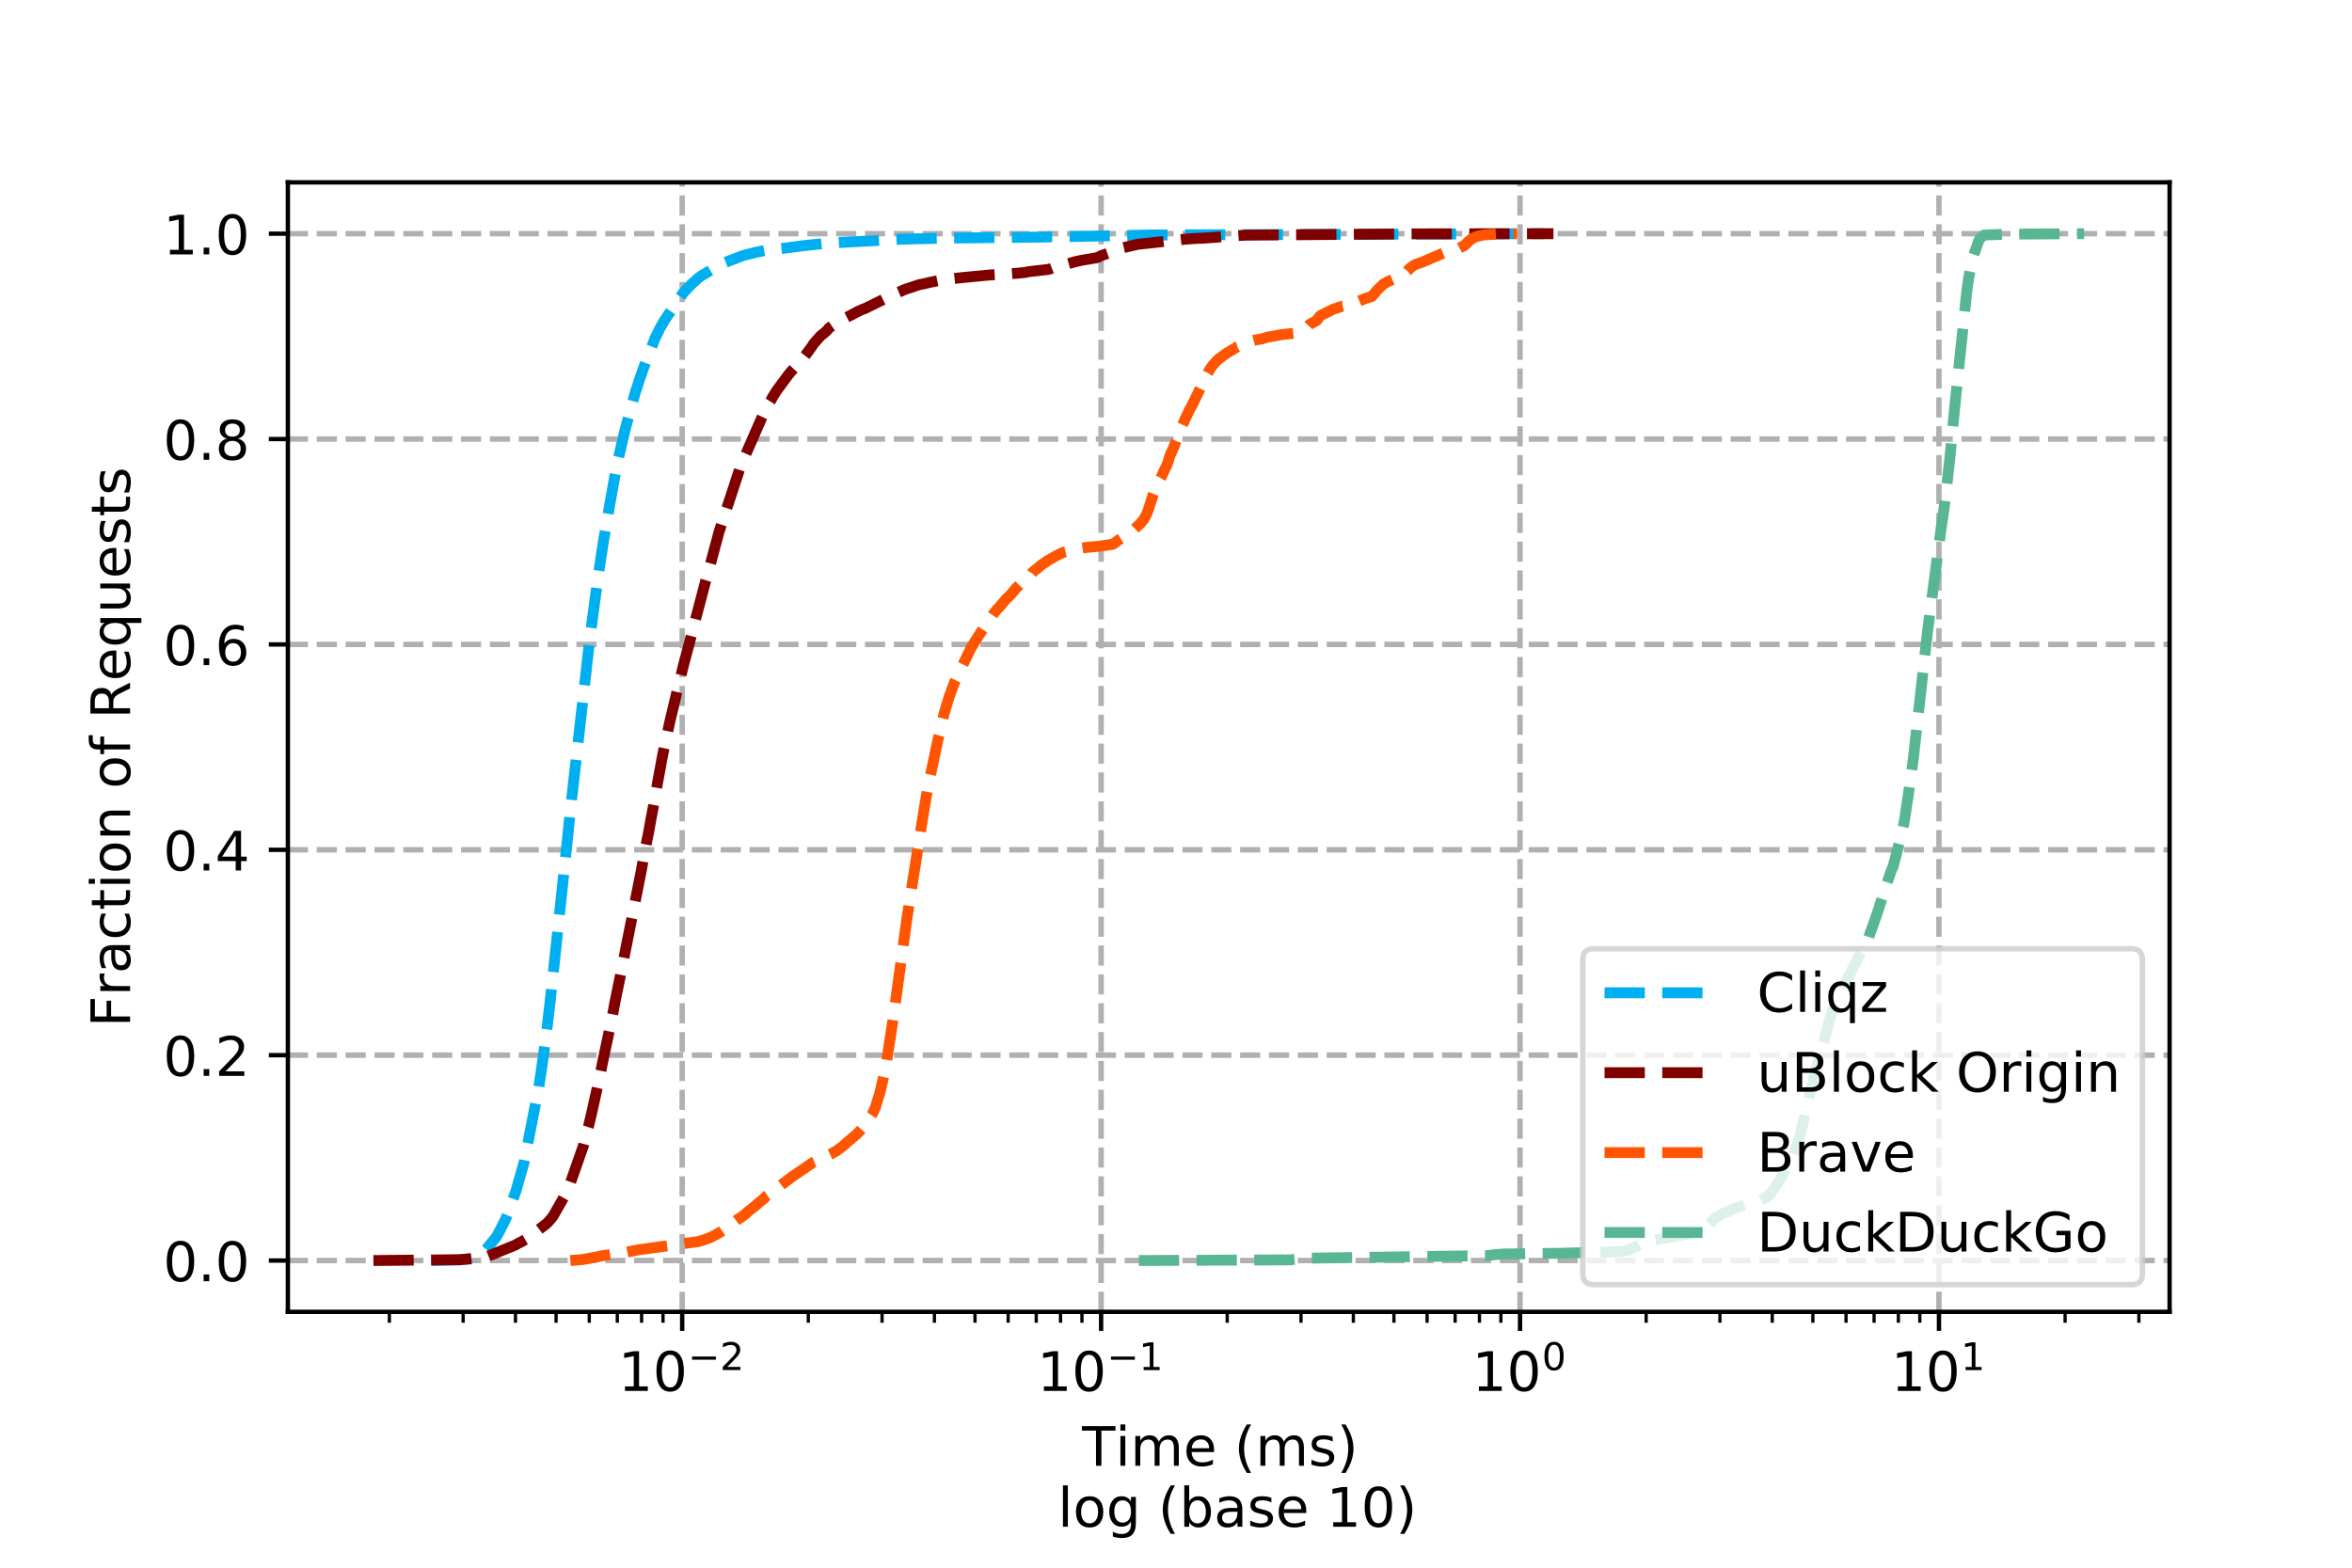 <?xml version="1.0" encoding="utf-8" standalone="no"?>
<!DOCTYPE svg PUBLIC "-//W3C//DTD SVG 1.1//EN"
  "http://www.w3.org/Graphics/SVG/1.1/DTD/svg11.dtd">
<!-- Created with matplotlib (https://matplotlib.org/) -->
<svg height="288pt" version="1.1" viewBox="0 0 432 288" width="432pt" xmlns="http://www.w3.org/2000/svg" xmlns:xlink="http://www.w3.org/1999/xlink">
 <defs>
  <style type="text/css">
*{stroke-linecap:butt;stroke-linejoin:round;}
  </style>
 </defs>
 <g id="figure_1">
  <g id="patch_1">
   <path d="M 0 288 
L 432 288 
L 432 0 
L 0 0 
z
" style="fill:#ffffff;"/>
  </g>
  <g id="axes_1">
   <g id="patch_2">
    <path d="M 52.875 241 
L 398.5 241 
L 398.5 33.5 
L 52.875 33.5 
z
" style="fill:#ffffff;"/>
   </g>
   <g id="matplotlib.axis_1">
    <g id="xtick_1">
     <g id="line2d_1">
      <path clip-path="url(#pbfe6a450ce)" d="M 125.3 241 
L 125.3 33.5 
" style="fill:none;stroke:#b0b0b0;stroke-dasharray:3.7,1.6;stroke-dashoffset:0;"/>
     </g>
     <g id="line2d_2">
      <defs>
       <path d="M 0 0 
L 0 3.5 
" id="m93298df42d" style="stroke:#000000;stroke-width:0.8;"/>
      </defs>
      <g>
       <use style="stroke:#000000;stroke-width:0.8;" x="125.3" xlink:href="#m93298df42d" y="241"/>
      </g>
     </g>
     <g id="text_1">
      <!-- $\mathdefault{10^{-2}}$ -->
      <defs>
       <path d="M 12.406 8.297 
L 28.516 8.297 
L 28.516 63.922 
L 10.984 60.406 
L 10.984 69.391 
L 28.422 72.906 
L 38.281 72.906 
L 38.281 8.297 
L 54.391 8.297 
L 54.391 0 
L 12.406 0 
z
" id="DejaVuSans-49"/>
       <path d="M 31.781 66.406 
Q 24.172 66.406 20.328 58.906 
Q 16.5 51.422 16.5 36.375 
Q 16.5 21.391 20.328 13.891 
Q 24.172 6.391 31.781 6.391 
Q 39.453 6.391 43.281 13.891 
Q 47.125 21.391 47.125 36.375 
Q 47.125 51.422 43.281 58.906 
Q 39.453 66.406 31.781 66.406 
z
M 31.781 74.219 
Q 44.047 74.219 50.516 64.516 
Q 56.984 54.828 56.984 36.375 
Q 56.984 17.969 50.516 8.266 
Q 44.047 -1.422 31.781 -1.422 
Q 19.531 -1.422 13.062 8.266 
Q 6.594 17.969 6.594 36.375 
Q 6.594 54.828 13.062 64.516 
Q 19.531 74.219 31.781 74.219 
z
" id="DejaVuSans-48"/>
       <path d="M 10.594 35.5 
L 73.188 35.5 
L 73.188 27.203 
L 10.594 27.203 
z
" id="DejaVuSans-8722"/>
       <path d="M 19.188 8.297 
L 53.609 8.297 
L 53.609 0 
L 7.328 0 
L 7.328 8.297 
Q 12.938 14.109 22.625 23.891 
Q 32.328 33.688 34.812 36.531 
Q 39.547 41.844 41.422 45.531 
Q 43.312 49.219 43.312 52.781 
Q 43.312 58.594 39.234 62.25 
Q 35.156 65.922 28.609 65.922 
Q 23.969 65.922 18.812 64.312 
Q 13.672 62.703 7.812 59.422 
L 7.812 69.391 
Q 13.766 71.781 18.938 73 
Q 24.125 74.219 28.422 74.219 
Q 39.75 74.219 46.484 68.547 
Q 53.219 62.891 53.219 53.422 
Q 53.219 48.922 51.531 44.891 
Q 49.859 40.875 45.406 35.406 
Q 44.188 33.984 37.641 27.219 
Q 31.109 20.453 19.188 8.297 
z
" id="DejaVuSans-50"/>
      </defs>
      <g transform="translate(113.55 255.598)scale(0.1 -0.1)">
       <use transform="translate(0 0.766)" xlink:href="#DejaVuSans-49"/>
       <use transform="translate(63.623 0.766)" xlink:href="#DejaVuSans-48"/>
       <use transform="translate(128.203 39.047)scale(0.7)" xlink:href="#DejaVuSans-8722"/>
       <use transform="translate(186.855 39.047)scale(0.7)" xlink:href="#DejaVuSans-50"/>
      </g>
     </g>
    </g>
    <g id="xtick_2">
     <g id="line2d_3">
      <path clip-path="url(#pbfe6a450ce)" d="M 202.246 241 
L 202.246 33.5 
" style="fill:none;stroke:#b0b0b0;stroke-dasharray:3.7,1.6;stroke-dashoffset:0;"/>
     </g>
     <g id="line2d_4">
      <g>
       <use style="stroke:#000000;stroke-width:0.8;" x="202.246" xlink:href="#m93298df42d" y="241"/>
      </g>
     </g>
     <g id="text_2">
      <!-- $\mathdefault{10^{-1}}$ -->
      <g transform="translate(190.496 255.598)scale(0.1 -0.1)">
       <use transform="translate(0 0.684)" xlink:href="#DejaVuSans-49"/>
       <use transform="translate(63.623 0.684)" xlink:href="#DejaVuSans-48"/>
       <use transform="translate(128.203 38.966)scale(0.7)" xlink:href="#DejaVuSans-8722"/>
       <use transform="translate(186.855 38.966)scale(0.7)" xlink:href="#DejaVuSans-49"/>
      </g>
     </g>
    </g>
    <g id="xtick_3">
     <g id="line2d_5">
      <path clip-path="url(#pbfe6a450ce)" d="M 279.192 241 
L 279.192 33.5 
" style="fill:none;stroke:#b0b0b0;stroke-dasharray:3.7,1.6;stroke-dashoffset:0;"/>
     </g>
     <g id="line2d_6">
      <g>
       <use style="stroke:#000000;stroke-width:0.8;" x="279.192" xlink:href="#m93298df42d" y="241"/>
      </g>
     </g>
     <g id="text_3">
      <!-- $\mathdefault{10^{0}}$ -->
      <g transform="translate(270.392 255.598)scale(0.1 -0.1)">
       <use transform="translate(0 0.766)" xlink:href="#DejaVuSans-49"/>
       <use transform="translate(63.623 0.766)" xlink:href="#DejaVuSans-48"/>
       <use transform="translate(128.203 39.047)scale(0.7)" xlink:href="#DejaVuSans-48"/>
      </g>
     </g>
    </g>
    <g id="xtick_4">
     <g id="line2d_7">
      <path clip-path="url(#pbfe6a450ce)" d="M 356.138 241 
L 356.138 33.5 
" style="fill:none;stroke:#b0b0b0;stroke-dasharray:3.7,1.6;stroke-dashoffset:0;"/>
     </g>
     <g id="line2d_8">
      <g>
       <use style="stroke:#000000;stroke-width:0.8;" x="356.138" xlink:href="#m93298df42d" y="241"/>
      </g>
     </g>
     <g id="text_4">
      <!-- $\mathdefault{10^{1}}$ -->
      <g transform="translate(347.338 255.598)scale(0.1 -0.1)">
       <use transform="translate(0 0.684)" xlink:href="#DejaVuSans-49"/>
       <use transform="translate(63.623 0.684)" xlink:href="#DejaVuSans-48"/>
       <use transform="translate(128.203 38.966)scale(0.7)" xlink:href="#DejaVuSans-49"/>
      </g>
     </g>
    </g>
    <g id="xtick_5">
     <g id="line2d_9">
      <defs>
       <path d="M 0 0 
L 0 2 
" id="m5db8933fc3" style="stroke:#000000;stroke-width:0.6;"/>
      </defs>
      <g>
       <use style="stroke:#000000;stroke-width:0.6;" x="71.517" xlink:href="#m5db8933fc3" y="241"/>
      </g>
     </g>
    </g>
    <g id="xtick_6">
     <g id="line2d_10">
      <g>
       <use style="stroke:#000000;stroke-width:0.6;" x="85.067" xlink:href="#m5db8933fc3" y="241"/>
      </g>
     </g>
    </g>
    <g id="xtick_7">
     <g id="line2d_11">
      <g>
       <use style="stroke:#000000;stroke-width:0.6;" x="94.68" xlink:href="#m5db8933fc3" y="241"/>
      </g>
     </g>
    </g>
    <g id="xtick_8">
     <g id="line2d_12">
      <g>
       <use style="stroke:#000000;stroke-width:0.6;" x="102.137" xlink:href="#m5db8933fc3" y="241"/>
      </g>
     </g>
    </g>
    <g id="xtick_9">
     <g id="line2d_13">
      <g>
       <use style="stroke:#000000;stroke-width:0.6;" x="108.23" xlink:href="#m5db8933fc3" y="241"/>
      </g>
     </g>
    </g>
    <g id="xtick_10">
     <g id="line2d_14">
      <g>
       <use style="stroke:#000000;stroke-width:0.6;" x="113.381" xlink:href="#m5db8933fc3" y="241"/>
      </g>
     </g>
    </g>
    <g id="xtick_11">
     <g id="line2d_15">
      <g>
       <use style="stroke:#000000;stroke-width:0.6;" x="117.843" xlink:href="#m5db8933fc3" y="241"/>
      </g>
     </g>
    </g>
    <g id="xtick_12">
     <g id="line2d_16">
      <g>
       <use style="stroke:#000000;stroke-width:0.6;" x="121.779" xlink:href="#m5db8933fc3" y="241"/>
      </g>
     </g>
    </g>
    <g id="xtick_13">
     <g id="line2d_17">
      <g>
       <use style="stroke:#000000;stroke-width:0.6;" x="148.463" xlink:href="#m5db8933fc3" y="241"/>
      </g>
     </g>
    </g>
    <g id="xtick_14">
     <g id="line2d_18">
      <g>
       <use style="stroke:#000000;stroke-width:0.6;" x="162.013" xlink:href="#m5db8933fc3" y="241"/>
      </g>
     </g>
    </g>
    <g id="xtick_15">
     <g id="line2d_19">
      <g>
       <use style="stroke:#000000;stroke-width:0.6;" x="171.626" xlink:href="#m5db8933fc3" y="241"/>
      </g>
     </g>
    </g>
    <g id="xtick_16">
     <g id="line2d_20">
      <g>
       <use style="stroke:#000000;stroke-width:0.6;" x="179.083" xlink:href="#m5db8933fc3" y="241"/>
      </g>
     </g>
    </g>
    <g id="xtick_17">
     <g id="line2d_21">
      <g>
       <use style="stroke:#000000;stroke-width:0.6;" x="185.176" xlink:href="#m5db8933fc3" y="241"/>
      </g>
     </g>
    </g>
    <g id="xtick_18">
     <g id="line2d_22">
      <g>
       <use style="stroke:#000000;stroke-width:0.6;" x="190.327" xlink:href="#m5db8933fc3" y="241"/>
      </g>
     </g>
    </g>
    <g id="xtick_19">
     <g id="line2d_23">
      <g>
       <use style="stroke:#000000;stroke-width:0.6;" x="194.789" xlink:href="#m5db8933fc3" y="241"/>
      </g>
     </g>
    </g>
    <g id="xtick_20">
     <g id="line2d_24">
      <g>
       <use style="stroke:#000000;stroke-width:0.6;" x="198.725" xlink:href="#m5db8933fc3" y="241"/>
      </g>
     </g>
    </g>
    <g id="xtick_21">
     <g id="line2d_25">
      <g>
       <use style="stroke:#000000;stroke-width:0.6;" x="225.409" xlink:href="#m5db8933fc3" y="241"/>
      </g>
     </g>
    </g>
    <g id="xtick_22">
     <g id="line2d_26">
      <g>
       <use style="stroke:#000000;stroke-width:0.6;" x="238.959" xlink:href="#m5db8933fc3" y="241"/>
      </g>
     </g>
    </g>
    <g id="xtick_23">
     <g id="line2d_27">
      <g>
       <use style="stroke:#000000;stroke-width:0.6;" x="248.572" xlink:href="#m5db8933fc3" y="241"/>
      </g>
     </g>
    </g>
    <g id="xtick_24">
     <g id="line2d_28">
      <g>
       <use style="stroke:#000000;stroke-width:0.6;" x="256.029" xlink:href="#m5db8933fc3" y="241"/>
      </g>
     </g>
    </g>
    <g id="xtick_25">
     <g id="line2d_29">
      <g>
       <use style="stroke:#000000;stroke-width:0.6;" x="262.122" xlink:href="#m5db8933fc3" y="241"/>
      </g>
     </g>
    </g>
    <g id="xtick_26">
     <g id="line2d_30">
      <g>
       <use style="stroke:#000000;stroke-width:0.6;" x="267.273" xlink:href="#m5db8933fc3" y="241"/>
      </g>
     </g>
    </g>
    <g id="xtick_27">
     <g id="line2d_31">
      <g>
       <use style="stroke:#000000;stroke-width:0.6;" x="271.735" xlink:href="#m5db8933fc3" y="241"/>
      </g>
     </g>
    </g>
    <g id="xtick_28">
     <g id="line2d_32">
      <g>
       <use style="stroke:#000000;stroke-width:0.6;" x="275.671" xlink:href="#m5db8933fc3" y="241"/>
      </g>
     </g>
    </g>
    <g id="xtick_29">
     <g id="line2d_33">
      <g>
       <use style="stroke:#000000;stroke-width:0.6;" x="302.355" xlink:href="#m5db8933fc3" y="241"/>
      </g>
     </g>
    </g>
    <g id="xtick_30">
     <g id="line2d_34">
      <g>
       <use style="stroke:#000000;stroke-width:0.6;" x="315.905" xlink:href="#m5db8933fc3" y="241"/>
      </g>
     </g>
    </g>
    <g id="xtick_31">
     <g id="line2d_35">
      <g>
       <use style="stroke:#000000;stroke-width:0.6;" x="325.518" xlink:href="#m5db8933fc3" y="241"/>
      </g>
     </g>
    </g>
    <g id="xtick_32">
     <g id="line2d_36">
      <g>
       <use style="stroke:#000000;stroke-width:0.6;" x="332.975" xlink:href="#m5db8933fc3" y="241"/>
      </g>
     </g>
    </g>
    <g id="xtick_33">
     <g id="line2d_37">
      <g>
       <use style="stroke:#000000;stroke-width:0.6;" x="339.068" xlink:href="#m5db8933fc3" y="241"/>
      </g>
     </g>
    </g>
    <g id="xtick_34">
     <g id="line2d_38">
      <g>
       <use style="stroke:#000000;stroke-width:0.6;" x="344.219" xlink:href="#m5db8933fc3" y="241"/>
      </g>
     </g>
    </g>
    <g id="xtick_35">
     <g id="line2d_39">
      <g>
       <use style="stroke:#000000;stroke-width:0.6;" x="348.681" xlink:href="#m5db8933fc3" y="241"/>
      </g>
     </g>
    </g>
    <g id="xtick_36">
     <g id="line2d_40">
      <g>
       <use style="stroke:#000000;stroke-width:0.6;" x="352.617" xlink:href="#m5db8933fc3" y="241"/>
      </g>
     </g>
    </g>
    <g id="xtick_37">
     <g id="line2d_41">
      <g>
       <use style="stroke:#000000;stroke-width:0.6;" x="379.301" xlink:href="#m5db8933fc3" y="241"/>
      </g>
     </g>
    </g>
    <g id="xtick_38">
     <g id="line2d_42">
      <g>
       <use style="stroke:#000000;stroke-width:0.6;" x="392.851" xlink:href="#m5db8933fc3" y="241"/>
      </g>
     </g>
    </g>
    <g id="text_5">
     <!-- Time (ms)  -->
     <defs>
      <path d="M -0.297 72.906 
L 61.375 72.906 
L 61.375 64.594 
L 35.5 64.594 
L 35.5 0 
L 25.594 0 
L 25.594 64.594 
L -0.297 64.594 
z
" id="DejaVuSans-84"/>
      <path d="M 9.422 54.688 
L 18.406 54.688 
L 18.406 0 
L 9.422 0 
z
M 9.422 75.984 
L 18.406 75.984 
L 18.406 64.594 
L 9.422 64.594 
z
" id="DejaVuSans-105"/>
      <path d="M 52 44.188 
Q 55.375 50.25 60.062 53.125 
Q 64.75 56 71.094 56 
Q 79.641 56 84.281 50.016 
Q 88.922 44.047 88.922 33.016 
L 88.922 0 
L 79.891 0 
L 79.891 32.719 
Q 79.891 40.578 77.094 44.375 
Q 74.312 48.188 68.609 48.188 
Q 61.625 48.188 57.562 43.547 
Q 53.516 38.922 53.516 30.906 
L 53.516 0 
L 44.484 0 
L 44.484 32.719 
Q 44.484 40.625 41.703 44.406 
Q 38.922 48.188 33.109 48.188 
Q 26.219 48.188 22.156 43.531 
Q 18.109 38.875 18.109 30.906 
L 18.109 0 
L 9.078 0 
L 9.078 54.688 
L 18.109 54.688 
L 18.109 46.188 
Q 21.188 51.219 25.484 53.609 
Q 29.781 56 35.688 56 
Q 41.656 56 45.828 52.969 
Q 50 49.953 52 44.188 
z
" id="DejaVuSans-109"/>
      <path d="M 56.203 29.594 
L 56.203 25.203 
L 14.891 25.203 
Q 15.484 15.922 20.484 11.062 
Q 25.484 6.203 34.422 6.203 
Q 39.594 6.203 44.453 7.469 
Q 49.312 8.734 54.109 11.281 
L 54.109 2.781 
Q 49.266 0.734 44.188 -0.344 
Q 39.109 -1.422 33.891 -1.422 
Q 20.797 -1.422 13.156 6.188 
Q 5.516 13.812 5.516 26.812 
Q 5.516 40.234 12.766 48.109 
Q 20.016 56 32.328 56 
Q 43.359 56 49.781 48.891 
Q 56.203 41.797 56.203 29.594 
z
M 47.219 32.234 
Q 47.125 39.594 43.094 43.984 
Q 39.062 48.391 32.422 48.391 
Q 24.906 48.391 20.391 44.141 
Q 15.875 39.891 15.188 32.172 
z
" id="DejaVuSans-101"/>
      <path id="DejaVuSans-32"/>
      <path d="M 31 75.875 
Q 24.469 64.656 21.281 53.656 
Q 18.109 42.672 18.109 31.391 
Q 18.109 20.125 21.312 9.062 
Q 24.516 -2 31 -13.188 
L 23.188 -13.188 
Q 15.875 -1.703 12.234 9.375 
Q 8.594 20.453 8.594 31.391 
Q 8.594 42.281 12.203 53.312 
Q 15.828 64.359 23.188 75.875 
z
" id="DejaVuSans-40"/>
      <path d="M 44.281 53.078 
L 44.281 44.578 
Q 40.484 46.531 36.375 47.5 
Q 32.281 48.484 27.875 48.484 
Q 21.188 48.484 17.844 46.438 
Q 14.5 44.391 14.5 40.281 
Q 14.5 37.156 16.891 35.375 
Q 19.281 33.594 26.516 31.984 
L 29.594 31.297 
Q 39.156 29.25 43.188 25.516 
Q 47.219 21.781 47.219 15.094 
Q 47.219 7.469 41.188 3.016 
Q 35.156 -1.422 24.609 -1.422 
Q 20.219 -1.422 15.453 -0.562 
Q 10.688 0.297 5.422 2 
L 5.422 11.281 
Q 10.406 8.688 15.234 7.391 
Q 20.062 6.109 24.812 6.109 
Q 31.156 6.109 34.562 8.281 
Q 37.984 10.453 37.984 14.406 
Q 37.984 18.062 35.516 20.016 
Q 33.062 21.969 24.703 23.781 
L 21.578 24.516 
Q 13.234 26.266 9.516 29.906 
Q 5.812 33.547 5.812 39.891 
Q 5.812 47.609 11.281 51.797 
Q 16.75 56 26.812 56 
Q 31.781 56 36.172 55.266 
Q 40.578 54.547 44.281 53.078 
z
" id="DejaVuSans-115"/>
      <path d="M 8.016 75.875 
L 15.828 75.875 
Q 23.141 64.359 26.781 53.312 
Q 30.422 42.281 30.422 31.391 
Q 30.422 20.453 26.781 9.375 
Q 23.141 -1.703 15.828 -13.188 
L 8.016 -13.188 
Q 14.5 -2 17.703 9.062 
Q 20.906 20.125 20.906 31.391 
Q 20.906 42.672 17.703 53.656 
Q 14.5 64.656 8.016 75.875 
z
" id="DejaVuSans-41"/>
     </defs>
     <g transform="translate(198.745 269.277)scale(0.1 -0.1)">
      <use xlink:href="#DejaVuSans-84"/>
      <use x="61.037" xlink:href="#DejaVuSans-105"/>
      <use x="88.82" xlink:href="#DejaVuSans-109"/>
      <use x="186.232" xlink:href="#DejaVuSans-101"/>
      <use x="247.756" xlink:href="#DejaVuSans-32"/>
      <use x="279.543" xlink:href="#DejaVuSans-40"/>
      <use x="318.557" xlink:href="#DejaVuSans-109"/>
      <use x="415.969" xlink:href="#DejaVuSans-115"/>
      <use x="468.068" xlink:href="#DejaVuSans-41"/>
      <use x="507.082" xlink:href="#DejaVuSans-32"/>
     </g>
     <!--  log (base 10) -->
     <defs>
      <path d="M 9.422 75.984 
L 18.406 75.984 
L 18.406 0 
L 9.422 0 
z
" id="DejaVuSans-108"/>
      <path d="M 30.609 48.391 
Q 23.391 48.391 19.188 42.75 
Q 14.984 37.109 14.984 27.297 
Q 14.984 17.484 19.156 11.844 
Q 23.344 6.203 30.609 6.203 
Q 37.797 6.203 41.984 11.859 
Q 46.188 17.531 46.188 27.297 
Q 46.188 37.016 41.984 42.703 
Q 37.797 48.391 30.609 48.391 
z
M 30.609 56 
Q 42.328 56 49.016 48.375 
Q 55.719 40.766 55.719 27.297 
Q 55.719 13.875 49.016 6.219 
Q 42.328 -1.422 30.609 -1.422 
Q 18.844 -1.422 12.172 6.219 
Q 5.516 13.875 5.516 27.297 
Q 5.516 40.766 12.172 48.375 
Q 18.844 56 30.609 56 
z
" id="DejaVuSans-111"/>
      <path d="M 45.406 27.984 
Q 45.406 37.75 41.375 43.109 
Q 37.359 48.484 30.078 48.484 
Q 22.859 48.484 18.828 43.109 
Q 14.797 37.75 14.797 27.984 
Q 14.797 18.266 18.828 12.891 
Q 22.859 7.516 30.078 7.516 
Q 37.359 7.516 41.375 12.891 
Q 45.406 18.266 45.406 27.984 
z
M 54.391 6.781 
Q 54.391 -7.172 48.188 -13.984 
Q 42 -20.797 29.203 -20.797 
Q 24.469 -20.797 20.266 -20.094 
Q 16.062 -19.391 12.109 -17.922 
L 12.109 -9.188 
Q 16.062 -11.328 19.922 -12.344 
Q 23.781 -13.375 27.781 -13.375 
Q 36.625 -13.375 41.016 -8.766 
Q 45.406 -4.156 45.406 5.172 
L 45.406 9.625 
Q 42.625 4.781 38.281 2.391 
Q 33.938 0 27.875 0 
Q 17.828 0 11.672 7.656 
Q 5.516 15.328 5.516 27.984 
Q 5.516 40.672 11.672 48.328 
Q 17.828 56 27.875 56 
Q 33.938 56 38.281 53.609 
Q 42.625 51.219 45.406 46.391 
L 45.406 54.688 
L 54.391 54.688 
z
" id="DejaVuSans-103"/>
      <path d="M 48.688 27.297 
Q 48.688 37.203 44.609 42.844 
Q 40.531 48.484 33.406 48.484 
Q 26.266 48.484 22.188 42.844 
Q 18.109 37.203 18.109 27.297 
Q 18.109 17.391 22.188 11.75 
Q 26.266 6.109 33.406 6.109 
Q 40.531 6.109 44.609 11.75 
Q 48.688 17.391 48.688 27.297 
z
M 18.109 46.391 
Q 20.953 51.266 25.266 53.625 
Q 29.594 56 35.594 56 
Q 45.562 56 51.781 48.094 
Q 58.016 40.188 58.016 27.297 
Q 58.016 14.406 51.781 6.484 
Q 45.562 -1.422 35.594 -1.422 
Q 29.594 -1.422 25.266 0.953 
Q 20.953 3.328 18.109 8.203 
L 18.109 0 
L 9.078 0 
L 9.078 75.984 
L 18.109 75.984 
z
" id="DejaVuSans-98"/>
      <path d="M 34.281 27.484 
Q 23.391 27.484 19.188 25 
Q 14.984 22.516 14.984 16.5 
Q 14.984 11.719 18.141 8.906 
Q 21.297 6.109 26.703 6.109 
Q 34.188 6.109 38.703 11.406 
Q 43.219 16.703 43.219 25.484 
L 43.219 27.484 
z
M 52.203 31.203 
L 52.203 0 
L 43.219 0 
L 43.219 8.297 
Q 40.141 3.328 35.547 0.953 
Q 30.953 -1.422 24.312 -1.422 
Q 15.922 -1.422 10.953 3.297 
Q 6 8.016 6 15.922 
Q 6 25.141 12.172 29.828 
Q 18.359 34.516 30.609 34.516 
L 43.219 34.516 
L 43.219 35.406 
Q 43.219 41.609 39.141 45 
Q 35.062 48.391 27.688 48.391 
Q 23 48.391 18.547 47.266 
Q 14.109 46.141 10.016 43.891 
L 10.016 52.203 
Q 14.938 54.109 19.578 55.047 
Q 24.219 56 28.609 56 
Q 40.484 56 46.344 49.844 
Q 52.203 43.703 52.203 31.203 
z
" id="DejaVuSans-97"/>
     </defs>
     <g transform="translate(191.114 280.474)scale(0.1 -0.1)">
      <use xlink:href="#DejaVuSans-32"/>
      <use x="31.787" xlink:href="#DejaVuSans-108"/>
      <use x="59.57" xlink:href="#DejaVuSans-111"/>
      <use x="120.752" xlink:href="#DejaVuSans-103"/>
      <use x="184.229" xlink:href="#DejaVuSans-32"/>
      <use x="216.016" xlink:href="#DejaVuSans-40"/>
      <use x="255.029" xlink:href="#DejaVuSans-98"/>
      <use x="318.506" xlink:href="#DejaVuSans-97"/>
      <use x="379.785" xlink:href="#DejaVuSans-115"/>
      <use x="431.885" xlink:href="#DejaVuSans-101"/>
      <use x="493.408" xlink:href="#DejaVuSans-32"/>
      <use x="525.195" xlink:href="#DejaVuSans-49"/>
      <use x="588.818" xlink:href="#DejaVuSans-48"/>
      <use x="652.441" xlink:href="#DejaVuSans-41"/>
     </g>
    </g>
   </g>
   <g id="matplotlib.axis_2">
    <g id="ytick_1">
     <g id="line2d_43">
      <path clip-path="url(#pbfe6a450ce)" d="M 52.875 231.573 
L 398.5 231.573 
" style="fill:none;stroke:#b0b0b0;stroke-dasharray:3.7,1.6;stroke-dashoffset:0;"/>
     </g>
     <g id="line2d_44">
      <defs>
       <path d="M 0 0 
L -3.5 0 
" id="m00d5c97724" style="stroke:#000000;stroke-width:0.8;"/>
      </defs>
      <g>
       <use style="stroke:#000000;stroke-width:0.8;" x="52.875" xlink:href="#m00d5c97724" y="231.573"/>
      </g>
     </g>
     <g id="text_6">
      <!-- 0.0 -->
      <defs>
       <path d="M 10.688 12.406 
L 21 12.406 
L 21 0 
L 10.688 0 
z
" id="DejaVuSans-46"/>
      </defs>
      <g transform="translate(29.972 235.373)scale(0.1 -0.1)">
       <use xlink:href="#DejaVuSans-48"/>
       <use x="63.623" xlink:href="#DejaVuSans-46"/>
       <use x="95.41" xlink:href="#DejaVuSans-48"/>
      </g>
     </g>
    </g>
    <g id="ytick_2">
     <g id="line2d_45">
      <path clip-path="url(#pbfe6a450ce)" d="M 52.875 193.845 
L 398.5 193.845 
" style="fill:none;stroke:#b0b0b0;stroke-dasharray:3.7,1.6;stroke-dashoffset:0;"/>
     </g>
     <g id="line2d_46">
      <g>
       <use style="stroke:#000000;stroke-width:0.8;" x="52.875" xlink:href="#m00d5c97724" y="193.845"/>
      </g>
     </g>
     <g id="text_7">
      <!-- 0.2 -->
      <g transform="translate(29.972 197.644)scale(0.1 -0.1)">
       <use xlink:href="#DejaVuSans-48"/>
       <use x="63.623" xlink:href="#DejaVuSans-46"/>
       <use x="95.41" xlink:href="#DejaVuSans-50"/>
      </g>
     </g>
    </g>
    <g id="ytick_3">
     <g id="line2d_47">
      <path clip-path="url(#pbfe6a450ce)" d="M 52.875 156.117 
L 398.5 156.117 
" style="fill:none;stroke:#b0b0b0;stroke-dasharray:3.7,1.6;stroke-dashoffset:0;"/>
     </g>
     <g id="line2d_48">
      <g>
       <use style="stroke:#000000;stroke-width:0.8;" x="52.875" xlink:href="#m00d5c97724" y="156.117"/>
      </g>
     </g>
     <g id="text_8">
      <!-- 0.4 -->
      <defs>
       <path d="M 37.797 64.312 
L 12.891 25.391 
L 37.797 25.391 
z
M 35.203 72.906 
L 47.609 72.906 
L 47.609 25.391 
L 58.016 25.391 
L 58.016 17.188 
L 47.609 17.188 
L 47.609 0 
L 37.797 0 
L 37.797 17.188 
L 4.891 17.188 
L 4.891 26.703 
z
" id="DejaVuSans-52"/>
      </defs>
      <g transform="translate(29.972 159.916)scale(0.1 -0.1)">
       <use xlink:href="#DejaVuSans-48"/>
       <use x="63.623" xlink:href="#DejaVuSans-46"/>
       <use x="95.41" xlink:href="#DejaVuSans-52"/>
      </g>
     </g>
    </g>
    <g id="ytick_4">
     <g id="line2d_49">
      <path clip-path="url(#pbfe6a450ce)" d="M 52.875 118.388 
L 398.5 118.388 
" style="fill:none;stroke:#b0b0b0;stroke-dasharray:3.7,1.6;stroke-dashoffset:0;"/>
     </g>
     <g id="line2d_50">
      <g>
       <use style="stroke:#000000;stroke-width:0.8;" x="52.875" xlink:href="#m00d5c97724" y="118.388"/>
      </g>
     </g>
     <g id="text_9">
      <!-- 0.6 -->
      <defs>
       <path d="M 33.016 40.375 
Q 26.375 40.375 22.484 35.828 
Q 18.609 31.297 18.609 23.391 
Q 18.609 15.531 22.484 10.953 
Q 26.375 6.391 33.016 6.391 
Q 39.656 6.391 43.531 10.953 
Q 47.406 15.531 47.406 23.391 
Q 47.406 31.297 43.531 35.828 
Q 39.656 40.375 33.016 40.375 
z
M 52.594 71.297 
L 52.594 62.312 
Q 48.875 64.062 45.094 64.984 
Q 41.312 65.922 37.594 65.922 
Q 27.828 65.922 22.672 59.328 
Q 17.531 52.734 16.797 39.406 
Q 19.672 43.656 24.016 45.922 
Q 28.375 48.188 33.594 48.188 
Q 44.578 48.188 50.953 41.516 
Q 57.328 34.859 57.328 23.391 
Q 57.328 12.156 50.688 5.359 
Q 44.047 -1.422 33.016 -1.422 
Q 20.359 -1.422 13.672 8.266 
Q 6.984 17.969 6.984 36.375 
Q 6.984 53.656 15.188 63.938 
Q 23.391 74.219 37.203 74.219 
Q 40.922 74.219 44.703 73.484 
Q 48.484 72.75 52.594 71.297 
z
" id="DejaVuSans-54"/>
      </defs>
      <g transform="translate(29.972 122.188)scale(0.1 -0.1)">
       <use xlink:href="#DejaVuSans-48"/>
       <use x="63.623" xlink:href="#DejaVuSans-46"/>
       <use x="95.41" xlink:href="#DejaVuSans-54"/>
      </g>
     </g>
    </g>
    <g id="ytick_5">
     <g id="line2d_51">
      <path clip-path="url(#pbfe6a450ce)" d="M 52.875 80.66 
L 398.5 80.66 
" style="fill:none;stroke:#b0b0b0;stroke-dasharray:3.7,1.6;stroke-dashoffset:0;"/>
     </g>
     <g id="line2d_52">
      <g>
       <use style="stroke:#000000;stroke-width:0.8;" x="52.875" xlink:href="#m00d5c97724" y="80.66"/>
      </g>
     </g>
     <g id="text_10">
      <!-- 0.8 -->
      <defs>
       <path d="M 31.781 34.625 
Q 24.75 34.625 20.719 30.859 
Q 16.703 27.094 16.703 20.516 
Q 16.703 13.922 20.719 10.156 
Q 24.75 6.391 31.781 6.391 
Q 38.812 6.391 42.859 10.172 
Q 46.922 13.969 46.922 20.516 
Q 46.922 27.094 42.891 30.859 
Q 38.875 34.625 31.781 34.625 
z
M 21.922 38.812 
Q 15.578 40.375 12.031 44.719 
Q 8.5 49.078 8.5 55.328 
Q 8.5 64.062 14.719 69.141 
Q 20.953 74.219 31.781 74.219 
Q 42.672 74.219 48.875 69.141 
Q 55.078 64.062 55.078 55.328 
Q 55.078 49.078 51.531 44.719 
Q 48 40.375 41.703 38.812 
Q 48.828 37.156 52.797 32.312 
Q 56.781 27.484 56.781 20.516 
Q 56.781 9.906 50.312 4.234 
Q 43.844 -1.422 31.781 -1.422 
Q 19.734 -1.422 13.25 4.234 
Q 6.781 9.906 6.781 20.516 
Q 6.781 27.484 10.781 32.312 
Q 14.797 37.156 21.922 38.812 
z
M 18.312 54.391 
Q 18.312 48.734 21.844 45.562 
Q 25.391 42.391 31.781 42.391 
Q 38.141 42.391 41.719 45.562 
Q 45.312 48.734 45.312 54.391 
Q 45.312 60.062 41.719 63.234 
Q 38.141 66.406 31.781 66.406 
Q 25.391 66.406 21.844 63.234 
Q 18.312 60.062 18.312 54.391 
z
" id="DejaVuSans-56"/>
      </defs>
      <g transform="translate(29.972 84.459)scale(0.1 -0.1)">
       <use xlink:href="#DejaVuSans-48"/>
       <use x="63.623" xlink:href="#DejaVuSans-46"/>
       <use x="95.41" xlink:href="#DejaVuSans-56"/>
      </g>
     </g>
    </g>
    <g id="ytick_6">
     <g id="line2d_53">
      <path clip-path="url(#pbfe6a450ce)" d="M 52.875 42.932 
L 398.5 42.932 
" style="fill:none;stroke:#b0b0b0;stroke-dasharray:3.7,1.6;stroke-dashoffset:0;"/>
     </g>
     <g id="line2d_54">
      <g>
       <use style="stroke:#000000;stroke-width:0.8;" x="52.875" xlink:href="#m00d5c97724" y="42.932"/>
      </g>
     </g>
     <g id="text_11">
      <!-- 1.0 -->
      <g transform="translate(29.972 46.731)scale(0.1 -0.1)">
       <use xlink:href="#DejaVuSans-49"/>
       <use x="63.623" xlink:href="#DejaVuSans-46"/>
       <use x="95.41" xlink:href="#DejaVuSans-48"/>
      </g>
     </g>
    </g>
    <g id="text_12">
     <!-- Fraction of Requests -->
     <defs>
      <path d="M 9.812 72.906 
L 51.703 72.906 
L 51.703 64.594 
L 19.672 64.594 
L 19.672 43.109 
L 48.578 43.109 
L 48.578 34.812 
L 19.672 34.812 
L 19.672 0 
L 9.812 0 
z
" id="DejaVuSans-70"/>
      <path d="M 41.109 46.297 
Q 39.594 47.172 37.812 47.578 
Q 36.031 48 33.891 48 
Q 26.266 48 22.188 43.047 
Q 18.109 38.094 18.109 28.812 
L 18.109 0 
L 9.078 0 
L 9.078 54.688 
L 18.109 54.688 
L 18.109 46.188 
Q 20.953 51.172 25.484 53.578 
Q 30.031 56 36.531 56 
Q 37.453 56 38.578 55.875 
Q 39.703 55.766 41.062 55.516 
z
" id="DejaVuSans-114"/>
      <path d="M 48.781 52.594 
L 48.781 44.188 
Q 44.969 46.297 41.141 47.344 
Q 37.312 48.391 33.406 48.391 
Q 24.656 48.391 19.812 42.844 
Q 14.984 37.312 14.984 27.297 
Q 14.984 17.281 19.812 11.734 
Q 24.656 6.203 33.406 6.203 
Q 37.312 6.203 41.141 7.25 
Q 44.969 8.297 48.781 10.406 
L 48.781 2.094 
Q 45.016 0.344 40.984 -0.531 
Q 36.969 -1.422 32.422 -1.422 
Q 20.062 -1.422 12.781 6.344 
Q 5.516 14.109 5.516 27.297 
Q 5.516 40.672 12.859 48.328 
Q 20.219 56 33.016 56 
Q 37.156 56 41.109 55.141 
Q 45.062 54.297 48.781 52.594 
z
" id="DejaVuSans-99"/>
      <path d="M 18.312 70.219 
L 18.312 54.688 
L 36.812 54.688 
L 36.812 47.703 
L 18.312 47.703 
L 18.312 18.016 
Q 18.312 11.328 20.141 9.422 
Q 21.969 7.516 27.594 7.516 
L 36.812 7.516 
L 36.812 0 
L 27.594 0 
Q 17.188 0 13.234 3.875 
Q 9.281 7.766 9.281 18.016 
L 9.281 47.703 
L 2.688 47.703 
L 2.688 54.688 
L 9.281 54.688 
L 9.281 70.219 
z
" id="DejaVuSans-116"/>
      <path d="M 54.891 33.016 
L 54.891 0 
L 45.906 0 
L 45.906 32.719 
Q 45.906 40.484 42.875 44.328 
Q 39.844 48.188 33.797 48.188 
Q 26.516 48.188 22.312 43.547 
Q 18.109 38.922 18.109 30.906 
L 18.109 0 
L 9.078 0 
L 9.078 54.688 
L 18.109 54.688 
L 18.109 46.188 
Q 21.344 51.125 25.703 53.562 
Q 30.078 56 35.797 56 
Q 45.219 56 50.047 50.172 
Q 54.891 44.344 54.891 33.016 
z
" id="DejaVuSans-110"/>
      <path d="M 37.109 75.984 
L 37.109 68.5 
L 28.516 68.5 
Q 23.688 68.5 21.797 66.547 
Q 19.922 64.594 19.922 59.516 
L 19.922 54.688 
L 34.719 54.688 
L 34.719 47.703 
L 19.922 47.703 
L 19.922 0 
L 10.891 0 
L 10.891 47.703 
L 2.297 47.703 
L 2.297 54.688 
L 10.891 54.688 
L 10.891 58.5 
Q 10.891 67.625 15.141 71.797 
Q 19.391 75.984 28.609 75.984 
z
" id="DejaVuSans-102"/>
      <path d="M 44.391 34.188 
Q 47.562 33.109 50.562 29.594 
Q 53.562 26.078 56.594 19.922 
L 66.609 0 
L 56 0 
L 46.688 18.703 
Q 43.062 26.031 39.672 28.422 
Q 36.281 30.812 30.422 30.812 
L 19.672 30.812 
L 19.672 0 
L 9.812 0 
L 9.812 72.906 
L 32.078 72.906 
Q 44.578 72.906 50.734 67.672 
Q 56.891 62.453 56.891 51.906 
Q 56.891 45.016 53.688 40.469 
Q 50.484 35.938 44.391 34.188 
z
M 19.672 64.797 
L 19.672 38.922 
L 32.078 38.922 
Q 39.203 38.922 42.844 42.219 
Q 46.484 45.516 46.484 51.906 
Q 46.484 58.297 42.844 61.547 
Q 39.203 64.797 32.078 64.797 
z
" id="DejaVuSans-82"/>
      <path d="M 14.797 27.297 
Q 14.797 17.391 18.875 11.75 
Q 22.953 6.109 30.078 6.109 
Q 37.203 6.109 41.297 11.75 
Q 45.406 17.391 45.406 27.297 
Q 45.406 37.203 41.297 42.844 
Q 37.203 48.484 30.078 48.484 
Q 22.953 48.484 18.875 42.844 
Q 14.797 37.203 14.797 27.297 
z
M 45.406 8.203 
Q 42.578 3.328 38.25 0.953 
Q 33.938 -1.422 27.875 -1.422 
Q 17.969 -1.422 11.734 6.484 
Q 5.516 14.406 5.516 27.297 
Q 5.516 40.188 11.734 48.094 
Q 17.969 56 27.875 56 
Q 33.938 56 38.25 53.625 
Q 42.578 51.266 45.406 46.391 
L 45.406 54.688 
L 54.391 54.688 
L 54.391 -20.797 
L 45.406 -20.797 
z
" id="DejaVuSans-113"/>
      <path d="M 8.5 21.578 
L 8.5 54.688 
L 17.484 54.688 
L 17.484 21.922 
Q 17.484 14.156 20.5 10.266 
Q 23.531 6.391 29.594 6.391 
Q 36.859 6.391 41.078 11.031 
Q 45.312 15.672 45.312 23.688 
L 45.312 54.688 
L 54.297 54.688 
L 54.297 0 
L 45.312 0 
L 45.312 8.406 
Q 42.047 3.422 37.719 1 
Q 33.406 -1.422 27.688 -1.422 
Q 18.266 -1.422 13.375 4.438 
Q 8.5 10.297 8.5 21.578 
z
M 31.109 56 
z
" id="DejaVuSans-117"/>
     </defs>
     <g transform="translate(23.892 188.701)rotate(-90)scale(0.1 -0.1)">
      <use xlink:href="#DejaVuSans-70"/>
      <use x="57.41" xlink:href="#DejaVuSans-114"/>
      <use x="98.523" xlink:href="#DejaVuSans-97"/>
      <use x="159.803" xlink:href="#DejaVuSans-99"/>
      <use x="214.783" xlink:href="#DejaVuSans-116"/>
      <use x="253.992" xlink:href="#DejaVuSans-105"/>
      <use x="281.775" xlink:href="#DejaVuSans-111"/>
      <use x="342.957" xlink:href="#DejaVuSans-110"/>
      <use x="406.336" xlink:href="#DejaVuSans-32"/>
      <use x="438.123" xlink:href="#DejaVuSans-111"/>
      <use x="499.305" xlink:href="#DejaVuSans-102"/>
      <use x="534.51" xlink:href="#DejaVuSans-32"/>
      <use x="566.297" xlink:href="#DejaVuSans-82"/>
      <use x="635.717" xlink:href="#DejaVuSans-101"/>
      <use x="697.24" xlink:href="#DejaVuSans-113"/>
      <use x="760.717" xlink:href="#DejaVuSans-117"/>
      <use x="824.096" xlink:href="#DejaVuSans-101"/>
      <use x="885.619" xlink:href="#DejaVuSans-115"/>
      <use x="937.719" xlink:href="#DejaVuSans-116"/>
      <use x="976.928" xlink:href="#DejaVuSans-115"/>
     </g>
    </g>
   </g>
   <g id="line2d_55">
    <path clip-path="url(#pbfe6a450ce)" d="M 79.214 231.568 
L 84.528 231.444 
L 84.787 231.383 
L 86.119 231.232 
L 87.608 230.744 
L 87.772 230.688 
L 88.614 230.117 
L 88.794 229.971 
L 89.22 229.607 
L 91.178 227.221 
L 91.381 226.84 
L 91.648 226.347 
L 91.939 225.809 
L 92.55 224.593 
L 92.825 224.072 
L 93.429 222.526 
L 93.533 222.274 
L 94.78 218.75 
L 95.054 217.759 
L 95.862 214.93 
L 96.279 213.445 
L 98.978 199.614 
L 99.488 196.264 
L 100.077 191.956 
L 100.381 189.654 
L 100.953 184.774 
L 101.496 179.889 
L 104.147 154.904 
L 104.554 150.921 
L 104.69 149.599 
L 104.992 146.787 
L 105.084 146.042 
L 108.341 117.248 
L 109.812 106.246 
L 109.908 105.59 
L 110.208 103.579 
L 110.678 100.475 
L 110.941 98.817 
L 110.976 98.638 
L 111.992 92.711 
L 112.176 91.703 
L 112.837 87.966 
L 113.089 86.7 
L 113.481 84.723 
L 113.581 84.213 
L 114.788 79.048 
L 114.829 78.897 
L 115.039 78.112 
L 115.234 77.384 
L 115.709 75.586 
L 115.979 74.617 
L 116.221 73.782 
L 116.484 72.818 
L 116.825 71.636 
L 116.972 71.278 
L 117.275 70.281 
L 117.393 69.961 
L 117.566 69.384 
L 117.906 68.483 
L 118.134 67.782 
L 118.349 67.222 
L 120.357 62.051 
L 120.45 61.855 
L 120.646 61.491 
L 120.937 60.875 
L 121.308 60.119 
L 121.47 59.867 
L 122.053 58.83 
L 125.45 53.861 
L 125.636 53.671 
L 125.788 53.469 
L 126.106 53.144 
L 126.927 52.298 
L 127.092 52.119 
L 127.32 51.934 
L 127.729 51.564 
L 127.989 51.312 
L 128.155 51.156 
L 128.938 50.59 
L 132.305 48.607 
L 132.671 48.444 
L 132.832 48.349 
L 136.158 47.066 
L 136.561 46.92 
L 136.689 46.881 
L 137.811 46.612 
L 138.53 46.433 
L 138.743 46.366 
L 139.988 46.119 
L 141.674 45.817 
L 144.089 45.593 
L 147.447 45.15 
L 149.78 44.898 
L 150.027 44.876 
L 152.589 44.64 
L 165.786 43.929 
L 174.457 43.733 
L 191.168 43.559 
L 192.771 43.52 
L 205.381 43.296 
L 211.149 43.167 
L 283.784 42.932 
L 283.784 42.932 
" style="fill:none;stroke:#00aff0;stroke-dasharray:7.4,3.2;stroke-dashoffset:0;stroke-width:2;"/>
   </g>
   <g id="line2d_56">
    <path clip-path="url(#pbfe6a450ce)" d="M 68.585 231.568 
L 84.437 231.425 
L 88.181 231.134 
L 88.343 231.082 
L 89.308 230.911 
L 94.638 228.731 
L 94.864 228.605 
L 95.35 228.331 
L 95.603 228.217 
L 96.816 227.532 
L 100.346 224.826 
L 100.668 224.512 
L 100.829 224.33 
L 101.27 223.816 
L 101.605 223.393 
L 104.097 219.009 
L 104.267 218.627 
L 104.386 218.376 
L 107.126 210.573 
L 107.304 209.882 
L 107.674 208.443 
L 107.922 207.479 
L 107.984 207.262 
L 108.101 206.891 
L 108.777 204.019 
L 110.098 198.043 
L 110.397 196.622 
L 110.569 195.68 
L 112.091 188.499 
L 112.334 187.271 
L 112.461 186.701 
L 112.706 185.439 
L 112.891 184.389 
L 113.156 183.104 
L 113.467 181.586 
L 114.047 178.76 
L 114.094 178.543 
L 117.843 159.678 
L 118.238 157.349 
L 118.415 156.532 
L 118.851 154.255 
L 119.061 153.284 
L 119.581 150.396 
L 119.727 149.642 
L 120.151 147.388 
L 120.384 146.126 
L 120.914 143.032 
L 120.964 142.775 
L 121.342 140.755 
L 121.56 139.51 
L 121.809 138.243 
L 122.027 137.221 
L 122.426 135.44 
L 122.499 135.126 
L 122.968 132.854 
L 123.008 132.689 
L 123.367 131.176 
L 123.561 130.36 
L 123.974 128.653 
L 124.313 127.163 
L 124.399 126.815 
L 124.897 124.891 
L 124.988 124.52 
L 125.41 122.699 
L 126.369 119.075 
L 126.479 118.664 
L 126.659 118.047 
L 126.739 117.682 
L 127.146 116.101 
L 127.241 115.712 
L 129.635 106.642 
L 129.802 106.094 
L 129.962 105.54 
L 130.257 104.461 
L 132.076 97.686 
L 132.194 97.332 
L 135.602 86.948 
L 135.649 86.806 
L 135.796 86.309 
L 136.078 85.516 
L 139.969 76.622 
L 140.188 76.154 
L 140.444 75.577 
L 140.898 74.784 
L 141.293 74.019 
L 141.518 73.665 
L 141.86 73.043 
L 141.96 72.86 
L 142.192 72.506 
L 142.279 72.358 
L 142.563 71.884 
L 144.868 68.767 
L 145.029 68.602 
L 145.187 68.379 
L 146.244 67.238 
L 146.445 67.038 
L 146.629 66.798 
L 146.823 66.621 
L 147 66.41 
L 147.342 65.988 
L 147.798 65.44 
L 147.945 65.251 
L 148.08 65.063 
L 148.488 64.515 
L 149.058 63.738 
L 149.161 63.59 
L 149.381 63.225 
L 150.465 61.98 
L 150.669 61.763 
L 150.797 61.621 
L 150.927 61.547 
L 151.51 61.067 
L 151.625 60.959 
L 151.797 60.816 
L 152.087 60.502 
L 152.225 60.291 
L 153.119 59.668 
L 153.345 59.486 
L 154.174 58.955 
L 154.39 58.829 
L 154.7 58.698 
L 154.877 58.618 
L 156.304 57.899 
L 156.588 57.745 
L 157.134 57.448 
L 157.323 57.351 
L 157.813 57.1 
L 158.488 56.814 
L 158.871 56.677 
L 163.492 54.4 
L 164.095 54.074 
L 165.647 53.429 
L 166.188 53.178 
L 166.729 52.996 
L 167.615 52.71 
L 168.591 52.379 
L 168.888 52.293 
L 169.655 52.145 
L 169.769 52.116 
L 170.806 51.865 
L 171.091 51.808 
L 172.29 51.568 
L 174.637 51.232 
L 175.912 51.083 
L 181.6 50.53 
L 186.8 50.198 
L 186.941 50.187 
L 188.394 50.039 
L 188.81 49.924 
L 192.544 49.496 
L 192.97 49.371 
L 193.353 49.222 
L 197.318 48.132 
L 197.481 48.075 
L 198.55 47.847 
L 198.629 47.818 
L 199.746 47.635 
L 200.027 47.595 
L 200.855 47.447 
L 201.362 47.361 
L 201.955 47.15 
L 202.158 47.008 
L 203.552 46.511 
L 203.854 46.431 
L 204.299 46.265 
L 204.447 46.168 
L 206.039 45.563 
L 209.011 44.873 
L 217.665 43.942 
L 219.763 43.794 
L 220.879 43.754 
L 228.817 43.194 
L 258.729 42.966 
L 285.327 42.932 
L 285.327 42.932 
" style="fill:none;stroke:#800000;stroke-dasharray:7.4,3.2;stroke-dashoffset:0;stroke-width:2;"/>
   </g>
   <g id="line2d_57">
    <path clip-path="url(#pbfe6a450ce)" d="M 104.752 231.567 
L 106.644 231.43 
L 108.285 231.17 
L 108.43 231.118 
L 109.626 230.916 
L 110.319 230.747 
L 114.939 230.064 
L 115.084 230.032 
L 117.389 229.589 
L 128.305 228.08 
L 129.426 227.729 
L 130.607 227.293 
L 131.186 226.962 
L 131.498 226.832 
L 131.78 226.662 
L 132.041 226.493 
L 132.166 226.428 
L 132.483 226.246 
L 133.05 225.849 
L 133.185 225.765 
L 133.429 225.602 
L 135.632 223.918 
L 135.93 223.742 
L 136.075 223.657 
L 136.952 223.02 
L 137.103 222.87 
L 137.246 222.688 
L 138.896 221.407 
L 139.319 220.978 
L 139.555 220.802 
L 140.218 220.282 
L 140.384 220.126 
L 140.552 219.956 
L 140.681 219.82 
L 140.893 219.67 
L 141.096 219.54 
L 141.271 219.358 
L 145.68 216.034 
L 145.952 215.872 
L 149.339 213.55 
L 149.783 213.374 
L 151.279 212.613 
L 151.739 212.45 
L 152.195 212.203 
L 152.67 211.982 
L 153.274 211.631 
L 153.406 211.546 
L 153.684 211.397 
L 154.992 210.414 
L 155.298 210.135 
L 155.681 209.777 
L 155.81 209.679 
L 156.185 209.354 
L 156.308 209.283 
L 156.478 209.12 
L 156.677 208.944 
L 157.205 208.489 
L 157.507 208.196 
L 158.137 207.565 
L 158.35 207.331 
L 158.514 207.058 
L 160.239 204.612 
L 160.41 204.274 
L 160.526 203.995 
L 160.668 203.702 
L 160.742 203.559 
L 161.54 200.996 
L 161.735 200.261 
L 161.789 199.988 
L 162.208 198.206 
L 162.624 196.144 
L 162.82 195.129 
L 164.156 186.478 
L 164.338 185.138 
L 164.926 180.761 
L 165.102 179.499 
L 165.198 178.835 
L 165.471 176.747 
L 165.533 176.351 
L 166.419 169.879 
L 166.651 168.246 
L 168.979 153.384 
L 169.008 153.195 
L 169.809 148.226 
L 169.856 147.959 
L 170.402 144.746 
L 170.494 144.342 
L 172.374 135.47 
L 172.521 134.944 
L 172.774 133.799 
L 172.89 133.324 
L 173.041 132.68 
L 173.287 131.581 
L 173.373 131.229 
L 173.985 129.174 
L 174.067 128.907 
L 174.26 128.211 
L 174.681 127.073 
L 174.853 126.553 
L 174.976 126.26 
L 175.285 125.421 
L 178.397 118.923 
L 178.619 118.624 
L 179.01 117.96 
L 179.088 117.817 
L 179.595 117.063 
L 179.683 116.868 
L 180.998 114.91 
L 181.109 114.695 
L 181.26 114.409 
L 181.398 114.253 
L 181.54 114.051 
L 181.668 113.915 
L 181.823 113.733 
L 181.984 113.459 
L 182.226 113.121 
L 182.415 112.841 
L 182.777 112.399 
L 182.917 112.204 
L 183.143 111.937 
L 183.299 111.775 
L 183.618 111.463 
L 183.791 111.241 
L 184.723 110.136 
L 184.907 109.94 
L 185.424 109.466 
L 185.522 109.362 
L 185.682 109.212 
L 185.805 109.03 
L 186.063 108.75 
L 186.411 108.301 
L 186.75 107.931 
L 187.203 107.527 
L 187.445 107.261 
L 187.709 107.053 
L 188.593 106.116 
L 188.72 105.966 
L 188.916 105.804 
L 189.456 105.387 
L 189.577 105.192 
L 189.864 104.965 
L 190.004 104.834 
L 190.425 104.516 
L 190.684 104.308 
L 190.857 104.132 
L 191.345 103.748 
L 191.469 103.651 
L 191.922 103.364 
L 192.198 103.15 
L 192.599 102.896 
L 192.711 102.831 
L 194.423 101.868 
L 194.783 101.732 
L 194.931 101.634 
L 195.401 101.439 
L 195.502 101.407 
L 198.293 100.743 
L 199.494 100.574 
L 199.662 100.555 
L 201.583 100.379 
L 201.793 100.359 
L 204.397 99.989 
L 204.507 99.885 
L 204.84 99.696 
L 205.011 99.566 
L 205.257 99.358 
L 205.428 99.228 
L 205.605 99.111 
L 205.988 98.876 
L 206.2 98.753 
L 206.478 98.61 
L 206.611 98.532 
L 207.101 98.232 
L 207.222 98.161 
L 207.422 97.972 
L 208.07 97.484 
L 208.269 97.302 
L 208.679 96.906 
L 208.812 96.762 
L 209.242 96.392 
L 209.363 96.242 
L 209.569 96.047 
L 209.793 95.748 
L 210.013 95.527 
L 210.205 95.195 
L 210.482 94.688 
L 210.607 94.486 
L 210.745 94.057 
L 210.832 93.862 
L 210.996 93.426 
L 211.133 92.977 
L 211.319 92.339 
L 211.462 91.949 
L 211.633 91.435 
L 211.805 90.85 
L 212.168 89.913 
L 212.249 89.738 
L 212.395 89.406 
L 212.508 89.204 
L 212.733 88.71 
L 213.071 88.014 
L 213.202 87.793 
L 213.324 87.533 
L 213.48 87.234 
L 213.926 86.258 
L 214.086 85.92 
L 214.236 85.646 
L 214.438 85.146 
L 214.598 84.69 
L 214.725 84.254 
L 214.818 83.903 
L 215.001 83.402 
L 215.207 83.012 
L 215.357 82.628 
L 215.548 82.284 
L 215.764 81.724 
L 215.995 81.035 
L 216.112 80.801 
L 216.409 80.027 
L 216.54 79.708 
L 216.645 79.402 
L 216.801 78.947 
L 217.084 78.316 
L 217.176 78.101 
L 217.341 77.731 
L 217.479 77.457 
L 217.721 76.859 
L 217.887 76.566 
L 217.987 76.332 
L 218.202 75.883 
L 218.305 75.675 
L 218.49 75.278 
L 218.975 74.426 
L 219.093 74.153 
L 219.794 72.703 
L 219.892 72.54 
L 220.033 72.202 
L 221.829 68.501 
L 221.951 68.325 
L 222.223 67.87 
L 222.301 67.727 
L 222.542 67.382 
L 222.657 67.2 
L 223.503 66.25 
L 223.623 66.133 
L 224.601 65.392 
L 225.429 64.793 
L 225.712 64.65 
L 227.24 63.726 
L 227.712 63.577 
L 227.818 63.518 
L 228.399 63.226 
L 228.683 63.044 
L 229.607 62.725 
L 230.668 62.439 
L 231.742 62.263 
L 232.736 61.964 
L 234.876 61.574 
L 235.373 61.469 
L 237.587 61.248 
L 238.693 60.995 
L 239.872 60.188 
L 239.998 60.117 
L 240.245 59.921 
L 240.552 59.59 
L 240.79 59.453 
L 241.092 59.29 
L 241.878 58.848 
L 242.418 58.074 
L 242.711 57.892 
L 244.978 56.76 
L 245.709 56.559 
L 245.794 56.487 
L 246.574 56.246 
L 246.69 56.233 
L 249.385 55.407 
L 250.806 54.822 
L 251.267 54.679 
L 251.875 54.503 
L 252.033 54.38 
L 252.611 53.749 
L 252.799 53.449 
L 254.084 52.207 
L 254.836 51.778 
L 254.997 51.7 
L 256.787 50.887 
L 256.895 50.809 
L 257.359 50.633 
L 257.779 50.353 
L 257.937 50.275 
L 258.516 49.781 
L 258.657 49.586 
L 258.783 49.436 
L 259.485 48.877 
L 259.868 48.656 
L 259.977 48.604 
L 260.703 48.33 
L 261.216 48.174 
L 262.028 47.81 
L 262.156 47.771 
L 262.422 47.635 
L 262.648 47.537 
L 265.702 46.236 
L 266.095 46.106 
L 266.316 46.047 
L 267.692 45.761 
L 268.876 45.143 
L 269.04 45.052 
L 269.185 44.89 
L 269.481 44.603 
L 269.741 44.317 
L 270.458 43.784 
L 270.808 43.615 
L 271.117 43.465 
L 272.567 43.146 
L 275.704 42.958 
L 278.653 42.932 
L 278.653 42.932 
" style="fill:none;stroke:#ff5500;stroke-dasharray:7.4,3.2;stroke-dashoffset:0;stroke-width:2;"/>
   </g>
   <g id="line2d_58">
    <path clip-path="url(#pbfe6a450ce)" d="M 209.175 231.568 
L 237.045 231.45 
L 237.583 231.362 
L 239.165 231.202 
L 239.803 231.145 
L 273.227 230.67 
L 274.586 230.495 
L 275.25 230.433 
L 276.331 230.371 
L 286.934 230.232 
L 297.312 229.938 
L 299.047 229.726 
L 299.21 229.664 
L 299.447 229.494 
L 299.567 229.417 
L 299.871 229.272 
L 299.999 229.221 
L 300.605 228.983 
L 301.683 228.23 
L 304.753 227.642 
L 312.344 226.259 
L 312.921 225.655 
L 314.022 224.892 
L 314.326 224.52 
L 314.515 224.241 
L 314.632 224.128 
L 314.825 223.937 
L 314.94 223.834 
L 316.238 223.055 
L 316.723 222.828 
L 316.87 222.776 
L 317.414 222.59 
L 317.637 222.477 
L 317.949 222.322 
L 318.27 222.147 
L 318.423 222.028 
L 321.838 220.919 
L 323.368 220.501 
L 323.659 220.361 
L 324.009 220.186 
L 324.594 219.835 
L 324.87 219.644 
L 325.121 219.402 
L 325.422 218.974 
L 326.626 217.142 
L 326.78 216.972 
L 326.95 216.729 
L 327.024 216.595 
L 327.166 216.311 
L 327.394 215.826 
L 329.342 212.312 
L 329.848 210.94 
L 329.928 210.661 
L 330.045 210.321 
L 330.223 209.877 
L 330.612 208.592 
L 330.702 208.324 
L 330.853 207.627 
L 330.983 207.086 
L 331.923 202.922 
L 331.973 202.731 
L 332.084 202.261 
L 333.806 195.456 
L 333.86 195.249 
L 333.993 194.692 
L 334.632 192.381 
L 334.743 192.061 
L 334.826 191.782 
L 334.948 191.318 
L 335.169 190.544 
L 335.287 190.1 
L 335.46 189.558 
L 335.537 189.29 
L 336.273 186.535 
L 336.432 186.117 
L 336.547 185.776 
L 336.654 185.467 
L 336.998 184.626 
L 337.497 183.635 
L 337.546 183.501 
L 337.78 183.042 
L 337.934 182.82 
L 338.226 182.242 
L 338.345 181.984 
L 338.628 181.324 
L 338.884 180.782 
L 339.192 180.023 
L 339.421 179.559 
L 339.53 179.404 
L 339.656 179.172 
L 340.115 178.223 
L 340.225 178.042 
L 340.337 177.789 
L 340.446 177.609 
L 340.541 177.361 
L 340.644 177.16 
L 340.75 176.969 
L 341.225 176.056 
L 341.684 175.199 
L 341.875 174.9 
L 343.165 172.387 
L 343.282 172.031 
L 343.361 171.835 
L 343.453 171.505 
L 343.712 170.824 
L 343.774 170.648 
L 343.887 170.354 
L 344.87 167.553 
L 344.989 167.166 
L 345.055 166.985 
L 345.19 166.562 
L 345.269 166.232 
L 345.405 165.871 
L 346.15 163.549 
L 346.232 163.291 
L 346.48 162.532 
L 347.393 159.89 
L 347.69 159.261 
L 348.411 156.542 
L 348.527 156.072 
L 348.746 155.231 
L 348.86 154.793 
L 348.901 154.623 
L 349.046 154.07 
L 349.091 153.88 
L 349.7 151.227 
L 349.743 150.98 
L 349.923 149.917 
L 350.04 149.122 
L 350.18 148.132 
L 350.276 147.487 
L 350.391 146.795 
L 351.041 142.25 
L 351.073 142.064 
L 351.273 140.532 
L 351.33 140.155 
L 351.45 139.138 
L 351.511 138.659 
L 354.038 115.951 
L 356.614 96.422 
L 356.665 96.153 
L 356.724 95.777 
L 356.997 93.971 
L 357.053 93.501 
L 357.385 90.87 
L 357.467 90.204 
L 357.8 87.088 
L 357.85 86.608 
L 358.019 85.246 
L 358.105 84.415 
L 358.269 82.842 
L 358.425 81.129 
L 358.493 80.417 
L 358.626 78.962 
L 358.72 78.069 
L 358.858 76.511 
L 358.901 76.119 
L 359.263 72.528 
L 361.237 53.617 
L 361.327 52.931 
L 361.476 51.832 
L 361.603 51.017 
L 361.717 50.408 
L 361.84 49.804 
L 361.97 49.144 
L 362.022 48.896 
L 362.142 48.324 
L 362.363 47.539 
L 362.481 46.987 
L 363.431 44.258 
L 363.529 44.088 
L 363.688 43.809 
L 364.454 43.179 
L 368.82 43.014 
L 382.79 42.932 
L 382.79 42.932 
" style="fill:none;stroke:#58b792;stroke-dasharray:7.4,3.2;stroke-dashoffset:0;stroke-width:2;"/>
   </g>
   <g id="patch_3">
    <path d="M 52.875 241 
L 52.875 33.5 
" style="fill:none;stroke:#000000;stroke-linecap:square;stroke-linejoin:miter;stroke-width:0.8;"/>
   </g>
   <g id="patch_4">
    <path d="M 398.5 241 
L 398.5 33.5 
" style="fill:none;stroke:#000000;stroke-linecap:square;stroke-linejoin:miter;stroke-width:0.8;"/>
   </g>
   <g id="patch_5">
    <path d="M 52.875 241 
L 398.5 241 
" style="fill:none;stroke:#000000;stroke-linecap:square;stroke-linejoin:miter;stroke-width:0.8;"/>
   </g>
   <g id="patch_6">
    <path d="M 52.875 33.5 
L 398.5 33.5 
" style="fill:none;stroke:#000000;stroke-linecap:square;stroke-linejoin:miter;stroke-width:0.8;"/>
   </g>
   <g id="legend_1">
    <g id="patch_7">
     <path d="M 292.712 236 
L 391.5 236 
Q 393.5 236 393.5 234 
L 393.5 176.287 
Q 393.5 174.287 391.5 174.287 
L 292.712 174.287 
Q 290.712 174.287 290.712 176.287 
L 290.712 234 
Q 290.712 236 292.712 236 
z
" style="fill:#ffffff;opacity:0.8;stroke:#cccccc;stroke-linejoin:miter;"/>
    </g>
    <g id="line2d_59">
     <path d="M 294.712 182.386 
L 314.712 182.386 
" style="fill:none;stroke:#00aff0;stroke-dasharray:7.4,3.2;stroke-dashoffset:0;stroke-width:2;"/>
    </g>
    <g id="line2d_60"/>
    <g id="text_13">
     <!-- Cliqz -->
     <defs>
      <path d="M 64.406 67.281 
L 64.406 56.891 
Q 59.422 61.531 53.781 63.812 
Q 48.141 66.109 41.797 66.109 
Q 29.297 66.109 22.656 58.469 
Q 16.016 50.828 16.016 36.375 
Q 16.016 21.969 22.656 14.328 
Q 29.297 6.688 41.797 6.688 
Q 48.141 6.688 53.781 8.984 
Q 59.422 11.281 64.406 15.922 
L 64.406 5.609 
Q 59.234 2.094 53.438 0.328 
Q 47.656 -1.422 41.219 -1.422 
Q 24.656 -1.422 15.125 8.703 
Q 5.609 18.844 5.609 36.375 
Q 5.609 53.953 15.125 64.078 
Q 24.656 74.219 41.219 74.219 
Q 47.75 74.219 53.531 72.484 
Q 59.328 70.75 64.406 67.281 
z
" id="DejaVuSans-67"/>
      <path d="M 5.516 54.688 
L 48.188 54.688 
L 48.188 46.484 
L 14.406 7.172 
L 48.188 7.172 
L 48.188 0 
L 4.297 0 
L 4.297 8.203 
L 38.094 47.516 
L 5.516 47.516 
z
" id="DejaVuSans-122"/>
     </defs>
     <g transform="translate(322.712 185.886)scale(0.1 -0.1)">
      <use xlink:href="#DejaVuSans-67"/>
      <use x="69.824" xlink:href="#DejaVuSans-108"/>
      <use x="97.607" xlink:href="#DejaVuSans-105"/>
      <use x="125.391" xlink:href="#DejaVuSans-113"/>
      <use x="188.867" xlink:href="#DejaVuSans-122"/>
     </g>
    </g>
    <g id="line2d_61">
     <path d="M 294.712 197.064 
L 314.712 197.064 
" style="fill:none;stroke:#800000;stroke-dasharray:7.4,3.2;stroke-dashoffset:0;stroke-width:2;"/>
    </g>
    <g id="line2d_62"/>
    <g id="text_14">
     <!-- uBlock Origin -->
     <defs>
      <path d="M 19.672 34.812 
L 19.672 8.109 
L 35.5 8.109 
Q 43.453 8.109 47.281 11.406 
Q 51.125 14.703 51.125 21.484 
Q 51.125 28.328 47.281 31.562 
Q 43.453 34.812 35.5 34.812 
z
M 19.672 64.797 
L 19.672 42.828 
L 34.281 42.828 
Q 41.5 42.828 45.031 45.531 
Q 48.578 48.25 48.578 53.812 
Q 48.578 59.328 45.031 62.062 
Q 41.5 64.797 34.281 64.797 
z
M 9.812 72.906 
L 35.016 72.906 
Q 46.297 72.906 52.391 68.219 
Q 58.5 63.531 58.5 54.891 
Q 58.5 48.188 55.375 44.234 
Q 52.25 40.281 46.188 39.312 
Q 53.469 37.75 57.5 32.781 
Q 61.531 27.828 61.531 20.406 
Q 61.531 10.641 54.891 5.312 
Q 48.25 0 35.984 0 
L 9.812 0 
z
" id="DejaVuSans-66"/>
      <path d="M 9.078 75.984 
L 18.109 75.984 
L 18.109 31.109 
L 44.922 54.688 
L 56.391 54.688 
L 27.391 29.109 
L 57.625 0 
L 45.906 0 
L 18.109 26.703 
L 18.109 0 
L 9.078 0 
z
" id="DejaVuSans-107"/>
      <path d="M 39.406 66.219 
Q 28.656 66.219 22.328 58.203 
Q 16.016 50.203 16.016 36.375 
Q 16.016 22.609 22.328 14.594 
Q 28.656 6.594 39.406 6.594 
Q 50.141 6.594 56.422 14.594 
Q 62.703 22.609 62.703 36.375 
Q 62.703 50.203 56.422 58.203 
Q 50.141 66.219 39.406 66.219 
z
M 39.406 74.219 
Q 54.734 74.219 63.906 63.938 
Q 73.094 53.656 73.094 36.375 
Q 73.094 19.141 63.906 8.859 
Q 54.734 -1.422 39.406 -1.422 
Q 24.031 -1.422 14.812 8.828 
Q 5.609 19.094 5.609 36.375 
Q 5.609 53.656 14.812 63.938 
Q 24.031 74.219 39.406 74.219 
z
" id="DejaVuSans-79"/>
     </defs>
     <g transform="translate(322.712 200.564)scale(0.1 -0.1)">
      <use xlink:href="#DejaVuSans-117"/>
      <use x="63.379" xlink:href="#DejaVuSans-66"/>
      <use x="131.982" xlink:href="#DejaVuSans-108"/>
      <use x="159.766" xlink:href="#DejaVuSans-111"/>
      <use x="220.947" xlink:href="#DejaVuSans-99"/>
      <use x="275.928" xlink:href="#DejaVuSans-107"/>
      <use x="333.838" xlink:href="#DejaVuSans-32"/>
      <use x="365.625" xlink:href="#DejaVuSans-79"/>
      <use x="444.336" xlink:href="#DejaVuSans-114"/>
      <use x="485.449" xlink:href="#DejaVuSans-105"/>
      <use x="513.232" xlink:href="#DejaVuSans-103"/>
      <use x="576.709" xlink:href="#DejaVuSans-105"/>
      <use x="604.492" xlink:href="#DejaVuSans-110"/>
     </g>
    </g>
    <g id="line2d_63">
     <path d="M 294.712 211.742 
L 314.712 211.742 
" style="fill:none;stroke:#ff5500;stroke-dasharray:7.4,3.2;stroke-dashoffset:0;stroke-width:2;"/>
    </g>
    <g id="line2d_64"/>
    <g id="text_15">
     <!-- Brave -->
     <defs>
      <path d="M 2.984 54.688 
L 12.5 54.688 
L 29.594 8.797 
L 46.688 54.688 
L 56.203 54.688 
L 35.688 0 
L 23.484 0 
z
" id="DejaVuSans-118"/>
     </defs>
     <g transform="translate(322.712 215.242)scale(0.1 -0.1)">
      <use xlink:href="#DejaVuSans-66"/>
      <use x="68.604" xlink:href="#DejaVuSans-114"/>
      <use x="109.717" xlink:href="#DejaVuSans-97"/>
      <use x="170.996" xlink:href="#DejaVuSans-118"/>
      <use x="230.176" xlink:href="#DejaVuSans-101"/>
     </g>
    </g>
    <g id="line2d_65">
     <path d="M 294.712 226.42 
L 314.712 226.42 
" style="fill:none;stroke:#58b792;stroke-dasharray:7.4,3.2;stroke-dashoffset:0;stroke-width:2;"/>
    </g>
    <g id="line2d_66"/>
    <g id="text_16">
     <!-- DuckDuckGo -->
     <defs>
      <path d="M 19.672 64.797 
L 19.672 8.109 
L 31.594 8.109 
Q 46.688 8.109 53.688 14.938 
Q 60.688 21.781 60.688 36.531 
Q 60.688 51.172 53.688 57.984 
Q 46.688 64.797 31.594 64.797 
z
M 9.812 72.906 
L 30.078 72.906 
Q 51.266 72.906 61.172 64.094 
Q 71.094 55.281 71.094 36.531 
Q 71.094 17.672 61.125 8.828 
Q 51.172 0 30.078 0 
L 9.812 0 
z
" id="DejaVuSans-68"/>
      <path d="M 59.516 10.406 
L 59.516 29.984 
L 43.406 29.984 
L 43.406 38.094 
L 69.281 38.094 
L 69.281 6.781 
Q 63.578 2.734 56.688 0.656 
Q 49.812 -1.422 42 -1.422 
Q 24.906 -1.422 15.25 8.562 
Q 5.609 18.562 5.609 36.375 
Q 5.609 54.25 15.25 64.234 
Q 24.906 74.219 42 74.219 
Q 49.125 74.219 55.547 72.453 
Q 61.969 70.703 67.391 67.281 
L 67.391 56.781 
Q 61.922 61.422 55.766 63.766 
Q 49.609 66.109 42.828 66.109 
Q 29.438 66.109 22.719 58.641 
Q 16.016 51.172 16.016 36.375 
Q 16.016 21.625 22.719 14.156 
Q 29.438 6.688 42.828 6.688 
Q 48.047 6.688 52.141 7.594 
Q 56.25 8.5 59.516 10.406 
z
" id="DejaVuSans-71"/>
     </defs>
     <g transform="translate(322.712 229.92)scale(0.1 -0.1)">
      <use xlink:href="#DejaVuSans-68"/>
      <use x="77.002" xlink:href="#DejaVuSans-117"/>
      <use x="140.381" xlink:href="#DejaVuSans-99"/>
      <use x="195.361" xlink:href="#DejaVuSans-107"/>
      <use x="253.271" xlink:href="#DejaVuSans-68"/>
      <use x="330.273" xlink:href="#DejaVuSans-117"/>
      <use x="393.652" xlink:href="#DejaVuSans-99"/>
      <use x="448.633" xlink:href="#DejaVuSans-107"/>
      <use x="506.543" xlink:href="#DejaVuSans-71"/>
      <use x="584.033" xlink:href="#DejaVuSans-111"/>
     </g>
    </g>
   </g>
  </g>
 </g>
 <defs>
  <clipPath id="pbfe6a450ce">
   <rect height="207.5" width="345.625" x="52.875" y="33.5"/>
  </clipPath>
 </defs>
</svg>
